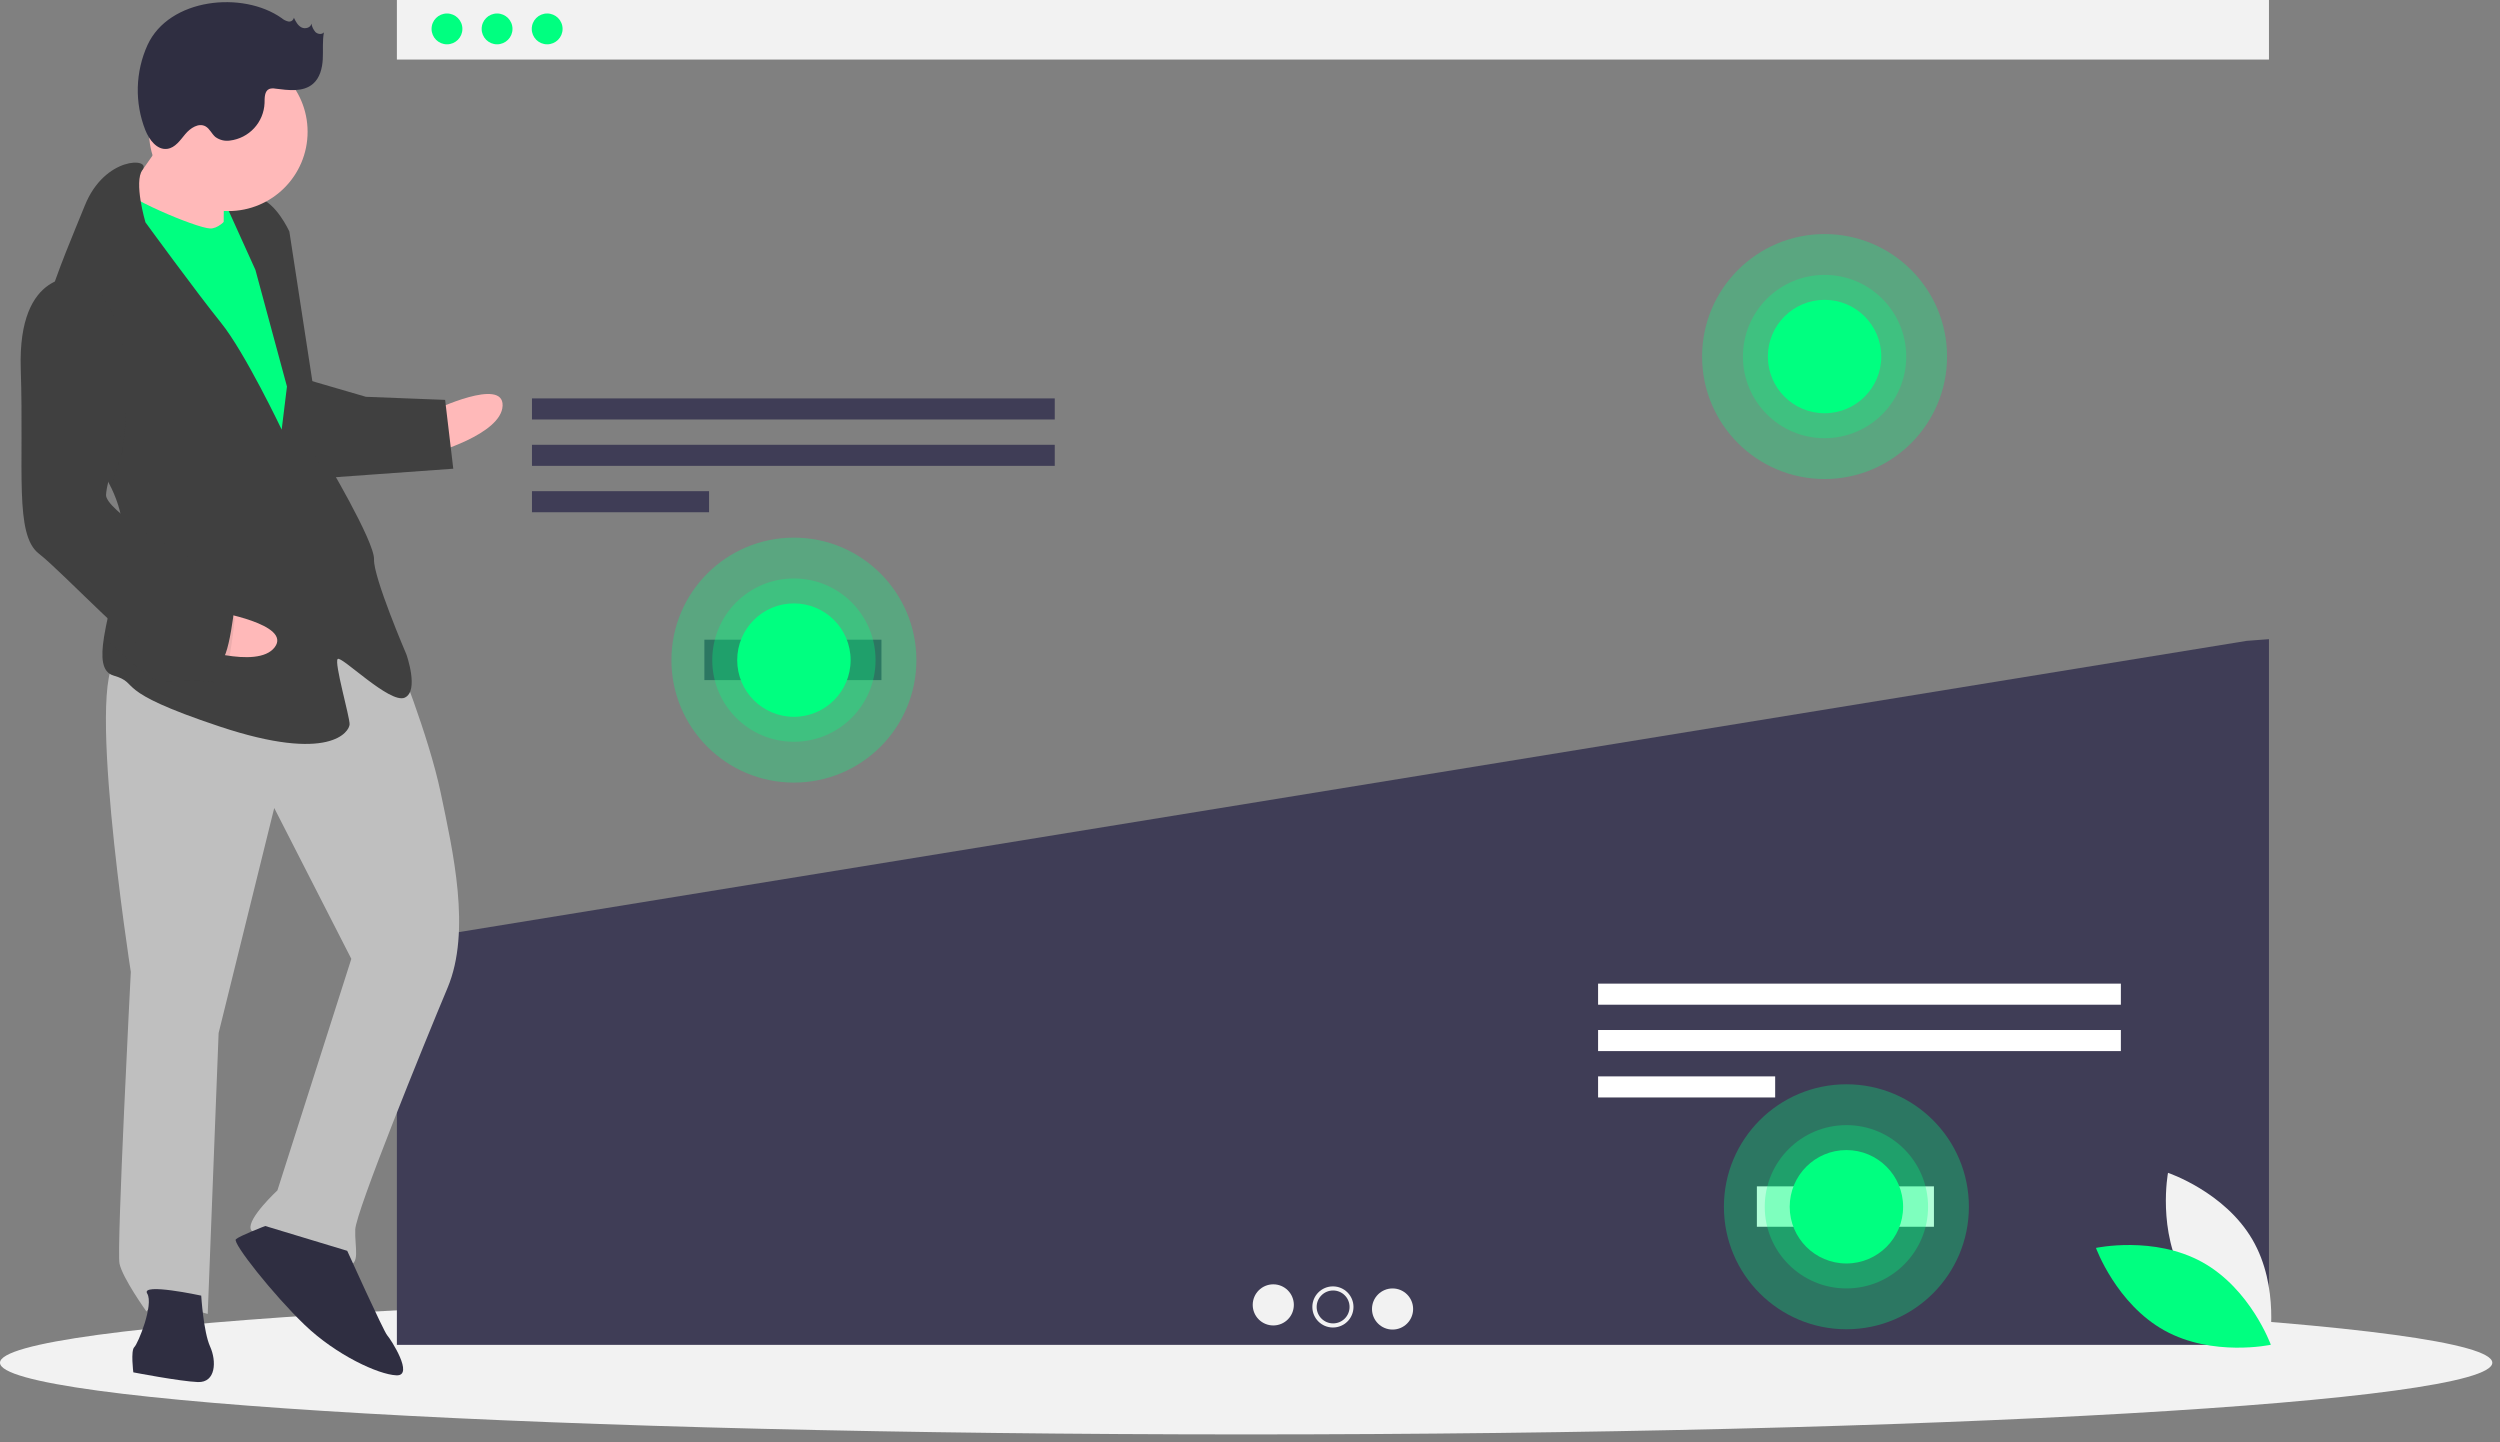 <svg width="260" height="150" viewBox="0 0 260 150" fill="none" xmlns="http://www.w3.org/2000/svg">
<rect x="0" y="0" width="260" height="150" fill="#808080" stroke="none"/>
<g clip-path="url(#clip0_670_292)">
<path d="M129.6 149.179C201.176 149.179 259.2 145.842 259.2 141.725C259.2 137.609 201.176 134.271 129.6 134.271C58.024 134.271 0 137.609 0 141.725C0 145.842 58.024 149.179 129.6 149.179Z" fill="#F2F2F2"/>
<path d="M235.972 0H41.276V6.194H235.972V0Z" fill="#F2F2F2"/>
<path d="M46.486 4.609C47.371 4.609 48.089 3.891 48.089 3.006C48.089 2.12 47.371 1.403 46.486 1.403C45.6 1.403 44.883 2.12 44.883 3.006C44.883 3.891 45.6 4.609 46.486 4.609Z" fill="#00FF80"/>
<path d="M51.696 4.609C52.581 4.609 53.299 3.891 53.299 3.006C53.299 2.12 52.581 1.403 51.696 1.403C50.81 1.403 50.093 2.12 50.093 3.006C50.093 3.891 50.81 4.609 51.696 4.609Z" fill="#00FF80"/>
<path d="M56.906 4.609C57.791 4.609 58.509 3.891 58.509 3.006C58.509 2.12 57.791 1.403 56.906 1.403C56.02 1.403 55.303 2.12 55.303 3.006C55.303 3.891 56.02 4.609 56.906 4.609Z" fill="#00FF80"/>
<path d="M41.413 97.966L41.275 98.084V139.868H235.972V66.473L233.651 66.649L41.413 97.966Z" fill="#3F3D56"/>
<path d="M109.695 41.434H55.326V43.627H109.695V41.434Z" fill="#3F3D56"/>
<path d="M109.695 46.258H55.326V48.45H109.695V46.258Z" fill="#3F3D56"/>
<path d="M73.742 51.081H55.326V53.273H73.742V51.081Z" fill="#3F3D56"/>
<path d="M220.57 102.298H166.201V104.49H220.57V102.298Z" fill="white"/>
<path d="M220.57 107.121H166.201V109.313H220.57V107.121Z" fill="white"/>
<path d="M184.617 111.944H166.201V114.136H184.617V111.944Z" fill="white"/>
<path d="M132.422 137.847C133.603 137.847 134.56 136.89 134.56 135.708C134.56 134.527 133.603 133.57 132.422 133.57C131.24 133.57 130.283 134.527 130.283 135.708C130.283 136.89 131.24 137.847 132.422 137.847Z" fill="#F2F2F2"/>
<path d="M138.624 138.061C139.805 138.061 140.762 137.104 140.762 135.922C140.762 134.741 139.805 133.784 138.624 133.784C137.442 133.784 136.485 134.741 136.485 135.922C136.485 137.104 137.442 138.061 138.624 138.061Z" fill="#F2F2F2"/>
<path d="M144.826 138.275C146.007 138.275 146.964 137.317 146.964 136.136C146.964 134.955 146.007 133.998 144.826 133.998C143.645 133.998 142.687 134.955 142.687 136.136C142.687 137.317 143.645 138.275 144.826 138.275Z" fill="#F2F2F2"/>
<path d="M138.643 137.633C139.588 137.633 140.354 136.867 140.354 135.922C140.354 134.977 139.588 134.211 138.643 134.211C137.698 134.211 136.932 134.977 136.932 135.922C136.932 136.867 137.698 137.633 138.643 137.633Z" fill="#3F3D56"/>
<path d="M91.67 66.528H73.255V70.73H91.67V66.528Z" fill="#3F3D56"/>
<path d="M201.13 123.381H182.715V127.583H201.13V123.381Z" fill="white"/>
<path opacity="0.3" d="M82.567 81.39C89.602 81.39 95.305 75.687 95.305 68.651C95.305 61.616 89.602 55.913 82.567 55.913C75.531 55.913 69.828 61.616 69.828 68.651C69.828 75.687 75.531 81.39 82.567 81.39Z" fill="#00FF80"/>
<path opacity="0.3" d="M82.567 77.144C87.257 77.144 91.059 73.342 91.059 68.651C91.059 63.961 87.257 60.159 82.567 60.159C77.876 60.159 74.074 63.961 74.074 68.651C74.074 73.342 77.876 77.144 82.567 77.144Z" fill="#00FF80"/>
<path d="M82.567 74.549C85.824 74.549 88.464 71.909 88.464 68.651C88.464 65.394 85.824 62.754 82.567 62.754C79.309 62.754 76.669 65.394 76.669 68.651C76.669 71.909 79.309 74.549 82.567 74.549Z" fill="#00FF80"/>
<path opacity="0.3" d="M189.756 49.819C196.791 49.819 202.495 44.116 202.495 37.081C202.495 30.045 196.791 24.342 189.756 24.342C182.72 24.342 177.017 30.045 177.017 37.081C177.017 44.116 182.72 49.819 189.756 49.819Z" fill="#00FF80"/>
<path opacity="0.3" d="M189.756 45.573C194.446 45.573 198.248 41.771 198.248 37.081C198.248 32.39 194.446 28.588 189.756 28.588C185.065 28.588 181.263 32.39 181.263 37.081C181.263 41.771 185.065 45.573 189.756 45.573Z" fill="#00FF80"/>
<path d="M189.756 42.978C193.013 42.978 195.653 40.338 195.653 37.081C195.653 33.824 193.013 31.183 189.756 31.183C186.498 31.183 183.858 33.824 183.858 37.081C183.858 40.338 186.498 42.978 189.756 42.978Z" fill="#00FF80"/>
<path opacity="0.3" d="M192.026 138.243C199.062 138.243 204.765 132.54 204.765 125.504C204.765 118.469 199.062 112.766 192.026 112.766C184.991 112.766 179.287 118.469 179.287 125.504C179.287 132.54 184.991 138.243 192.026 138.243Z" fill="#00FF80"/>
<path opacity="0.3" d="M192.026 133.997C196.717 133.997 200.519 130.195 200.519 125.504C200.519 120.814 196.717 117.012 192.026 117.012C187.336 117.012 183.534 120.814 183.534 125.504C183.534 130.195 187.336 133.997 192.026 133.997Z" fill="#00FF80"/>
<path d="M192.026 131.402C195.283 131.402 197.924 128.761 197.924 125.504C197.924 122.247 195.283 119.607 192.026 119.607C188.769 119.607 186.129 122.247 186.129 125.504C186.129 128.761 188.769 131.402 192.026 131.402Z" fill="#00FF80"/>
<path d="M21.213 25.799L26.456 26.002L26.718 19.261L21.474 19.058L21.213 25.799Z" fill="#00FF80"/>
<path d="M45.126 42.667C45.126 42.667 52.387 39.197 52.271 42.194C52.155 45.19 44.952 47.161 44.952 47.161L45.126 42.667Z" fill="#FFB9B9"/>
<path d="M41.142 68.017C41.142 68.017 44.568 76.402 45.834 82.452C47.099 88.502 49.027 96.828 46.548 102.733C44.068 108.638 37.019 125.993 36.946 127.866C36.874 129.738 37.55 131.64 36.052 131.582C34.554 131.524 26.402 128.957 26.071 127.819C25.74 126.681 28.852 123.801 28.852 123.801L36.538 99.72L28.519 84.031L22.736 107.436L21.603 136.648C21.603 136.648 16.043 134.932 15.236 136.401C15.236 136.401 12.745 132.929 12.429 131.416C12.113 129.903 13.605 101.081 13.605 101.081C13.605 101.081 8.502 68.252 12.622 68.412C16.741 68.571 32.877 58.695 41.142 68.017Z" fill="#BFBFBF"/>
<path d="M36.11 130.084C36.11 130.084 39.91 138.483 40.27 138.872C40.63 139.261 43.107 143.108 41.234 143.035C39.362 142.962 34.94 140.915 31.686 137.789C28.431 134.662 24.14 129.245 24.53 128.885C24.919 128.525 27.584 127.503 27.584 127.503L36.11 130.084Z" fill="#2F2E41"/>
<path d="M20.927 134.746C20.927 134.746 21.156 138.506 21.847 140.033C22.538 141.56 22.451 143.807 20.578 143.734C18.705 143.662 13.866 142.724 13.866 142.724C13.866 142.724 13.579 140.462 13.967 140.102C14.357 139.742 16.014 135.681 15.309 134.528C14.603 133.376 20.927 134.746 20.927 134.746Z" fill="#2F2E41"/>
<path d="M18.156 12.74C18.156 12.74 14.164 18.962 12.608 20.402C11.052 21.841 15.43 25.012 15.43 25.012L23.266 26.066C23.266 26.066 23.167 18.936 23.571 18.201C23.974 17.467 18.156 12.74 18.156 12.74Z" fill="#FFB9B9"/>
<path d="M24.967 20.881C24.967 20.881 23.353 23.819 21.855 23.761C20.357 23.703 12.608 20.402 12.277 19.264C11.946 18.126 9.711 27.416 9.711 27.416L28.671 60.782L33.295 57.586L31.055 37.995L29.214 27.422L24.967 20.881Z" fill="#00FF80"/>
<path d="M11.578 50.743C12.334 52.325 12.807 53.975 12.741 55.664C12.738 55.739 12.735 55.813 12.729 55.888C12.549 59.354 11.272 63.363 10.814 66.278C10.482 68.37 10.576 69.896 11.8 70.255C14.767 71.12 11.368 71.738 22.847 75.559C34.326 79.38 36.329 76.082 36.358 75.333C36.387 74.584 34.732 68.894 35.121 68.534C35.51 68.174 40.565 73.246 42.092 72.555C43.619 71.864 42.266 68.061 42.266 68.061C42.266 68.061 38.826 60.051 38.899 58.178C38.971 56.306 33.688 47.474 33.688 47.474L30.094 24.08C30.094 24.08 28.712 21.026 26.854 20.579C24.996 20.132 23.454 21.197 23.454 21.197L26.564 28.069L29.844 40.199L29.295 44.678C29.295 44.678 25.481 36.654 22.975 33.556C20.47 30.458 15.128 23.125 15.128 23.125C15.128 23.125 13.881 18.917 14.822 17.66C15.764 16.398 10.895 16.209 8.82 21.38C7.719 24.12 5.933 28.207 4.814 32.012C3.817 35.383 3.346 38.534 4.334 40.335C5.844 43.086 9.642 46.703 11.578 50.743Z" fill="#404040"/>
<path opacity="0.1" d="M4.334 40.335C5.844 43.086 9.642 46.703 11.578 50.742C12.084 48.92 12.701 47.035 12.701 47.035C12.701 47.035 15.067 34.375 8.067 31.103C6.908 30.99 5.748 31.314 4.814 32.012C3.817 35.382 3.346 38.533 4.334 40.335Z" fill="#404040"/>
<path d="M32.12 39.537L38.054 41.267L46.293 41.587L47.141 48.746L33.6 49.721C33.6 49.721 30.218 40.213 32.12 39.537Z" fill="#404040"/>
<path d="M22.444 63.608C22.444 63.608 30.382 64.925 28.57 67.314C26.759 69.703 19.726 67.192 19.726 67.192L22.444 63.608Z" fill="#FFB9B9"/>
<path opacity="0.1" d="M12.729 55.888C12.549 59.354 11.272 63.363 10.814 66.278C13.343 68.672 15.748 70.783 16.654 70.818C18.527 70.891 21.537 70.632 22.646 71.051C23.756 71.469 24.406 64.368 24.406 64.368C24.406 64.368 23.744 62.092 20.791 60.852C18.799 60.013 14.979 57.738 12.729 55.888Z" fill="#404040"/>
<path d="M8.155 28.856C8.155 28.856 1.817 27.86 2.159 38.375C2.502 48.89 1.491 55.602 4.04 57.577C6.589 59.551 14.869 68.499 16.741 68.571C18.614 68.644 21.625 68.385 22.734 68.803C23.843 69.222 24.493 62.12 24.493 62.12C24.493 62.12 23.831 59.844 20.879 58.605C17.926 57.365 10.97 52.969 11.028 51.471C11.086 49.973 12.788 44.788 12.788 44.788C12.788 44.788 15.154 32.128 8.155 28.856Z" fill="#404040"/>
<path d="M23.745 21.952C28.299 21.952 31.99 18.261 31.99 13.707C31.99 9.153 28.299 5.462 23.745 5.462C19.191 5.462 15.499 9.153 15.499 13.707C15.499 18.261 19.191 21.952 23.745 21.952Z" fill="#FFB9B9"/>
<path d="M29.297 1.889C29.496 2.06 29.734 2.18 29.99 2.237C30.119 2.26 30.251 2.231 30.358 2.157C30.466 2.082 30.54 1.968 30.563 1.84C30.752 2.231 30.965 2.648 31.35 2.849C31.735 3.05 32.331 2.881 32.386 2.45C32.442 2.778 32.587 3.083 32.805 3.334C33.044 3.562 33.477 3.619 33.686 3.363C33.517 4.285 33.621 5.233 33.568 6.168C33.515 7.104 33.266 8.096 32.559 8.711C31.528 9.608 29.978 9.387 28.622 9.217C28.417 9.174 28.204 9.186 28.005 9.251C27.497 9.467 27.52 10.174 27.513 10.726C27.472 11.694 27.088 12.616 26.431 13.329C25.774 14.041 24.886 14.498 23.924 14.617C23.386 14.701 22.837 14.566 22.398 14.245C22.013 13.918 21.816 13.387 21.375 13.141C20.657 12.743 19.787 13.324 19.262 13.956C18.737 14.587 18.22 15.364 17.407 15.479C16.332 15.632 15.514 14.537 15.112 13.528C14.558 12.114 14.292 10.604 14.331 9.086C14.37 7.567 14.712 6.072 15.338 4.689C17.583 -0.204 25.25 -0.978 29.297 1.889Z" fill="#2F2E41"/>
<path d="M227.228 132.996C230.132 137.948 235.989 139.909 235.989 139.909C235.989 139.909 237.138 133.84 234.234 128.888C231.33 123.936 225.473 121.975 225.473 121.975C225.473 121.975 224.325 128.044 227.228 132.996Z" fill="#F2F2F2"/>
<path d="M229.04 131.267C234.062 134.049 236.166 139.856 236.166 139.856C236.166 139.856 230.128 141.153 225.106 138.371C220.084 135.59 217.98 129.783 217.98 129.783C217.98 129.783 224.018 128.486 229.04 131.267Z" fill="#00FF80"/>
</g>
<defs>
<clipPath id="clip0_670_292">
<rect width="259.2" height="149.179" fill="white"/>
</clipPath>
</defs>
</svg>
